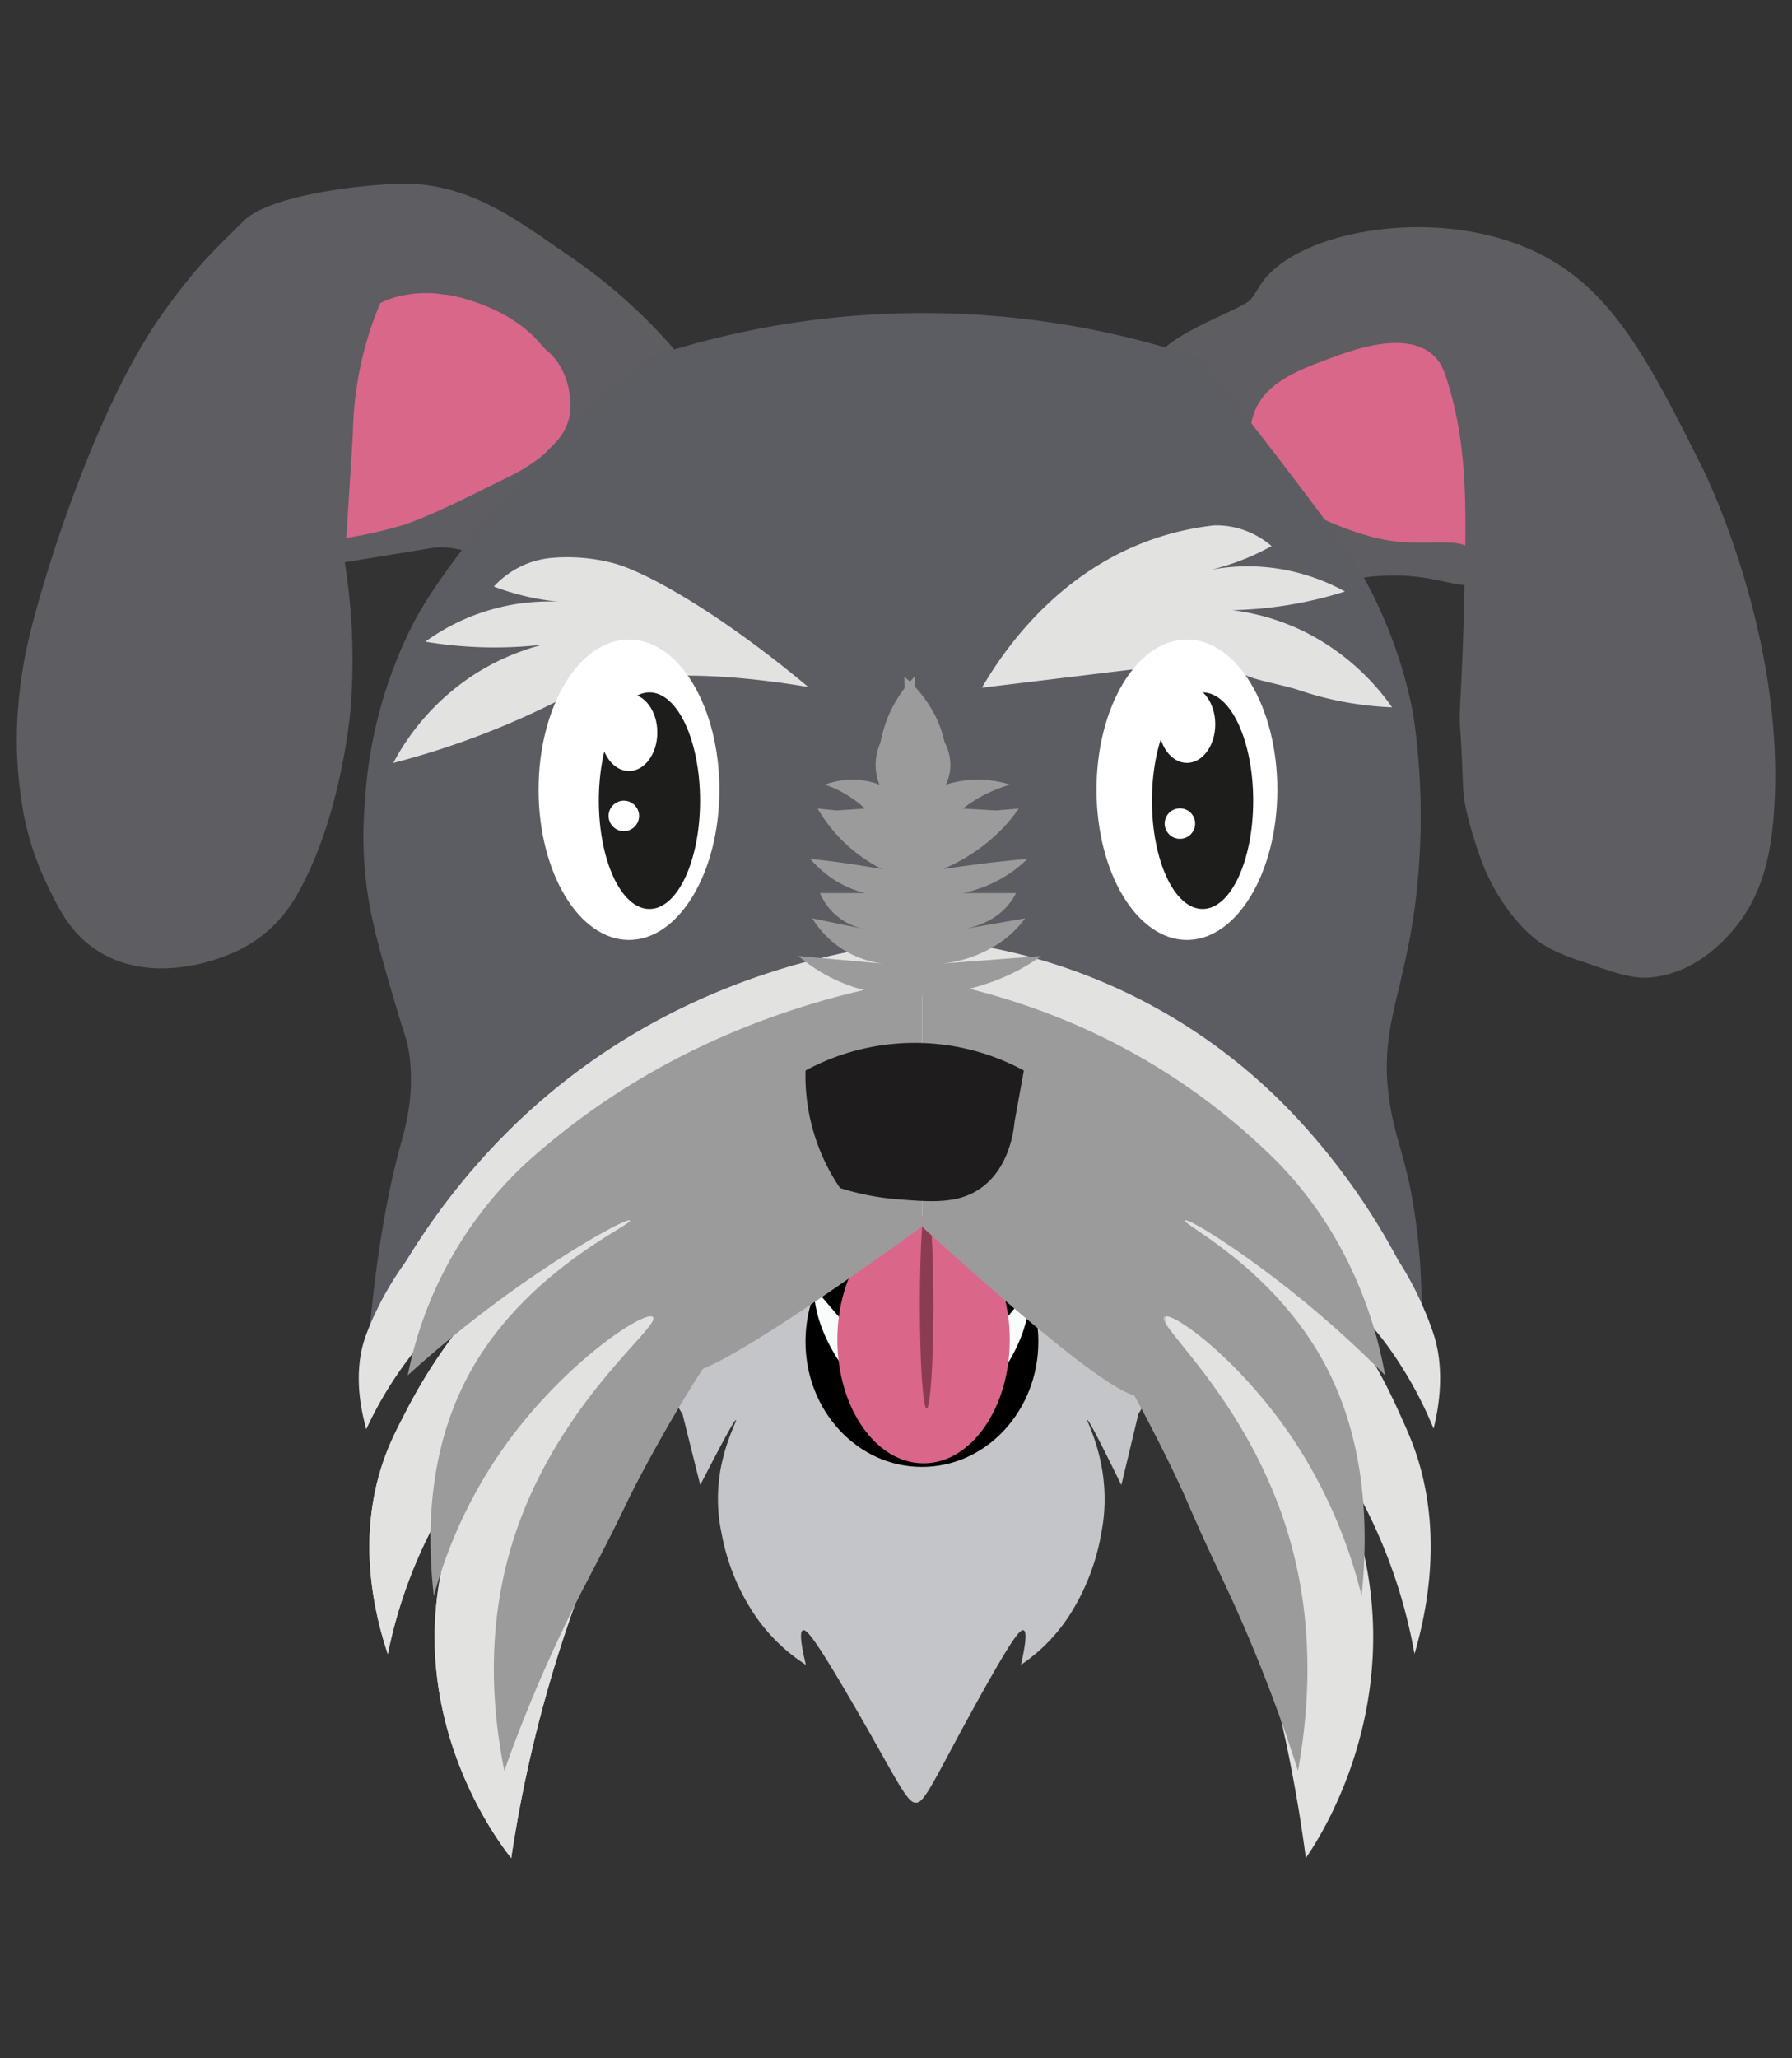 <svg id="Capa_1" data-name="Capa 1" xmlns="http://www.w3.org/2000/svg" viewBox="0 0 606.71 696.51"><rect x="0" y="0" width="606.71" height="696.51" fill="#333333" stroke="none"/><defs><style>.cls-1{fill:#d96789;}.cls-2{fill:#5d5d62;}.cls-3{fill:#5b5d62;}.cls-4{fill:#e2e2e1;}.cls-5{fill:#c4c5c8;}.cls-6{fill:#f8fcfb;}.cls-7{fill:#da678a;}.cls-8{fill:#8c3c52;}.cls-9{fill:#9c9b9b;}.cls-10{fill:#1e1c1c;}.cls-11{fill:#fff;}.cls-12{fill:#1d1d1b;stroke:#1d1d1b;stroke-miterlimit:10;}</style></defs><path class="cls-1" d="M149.59,99.55s30.63.51,43.4,11.23,13.79,13.79,12.77,19.41S184.82,167.46,168.48,168s-54.13,25-57.19,19.92,0-80.68,0-80.68S123.54,95,129.16,95.46l5.62.51Z"/><path class="cls-1" d="M411.9,135.55s22.47-30.12,58.72-29.61,29.11,92.42,29.11,92.42-34.15-4.59-43.63-14.81-19.69-9.19-33-24-10.21-4.08-11.23-12.76S411.9,135.55,411.9,135.55Z"/><path class="cls-2" d="M183.41,209.39l44.89-91.12a182.35,182.35,0,0,0-35.64-31.69c-16.6-11.25-33.49-25.21-58-24.39C122,62.61,91.3,66,82.47,74.8,77.13,80.14,72.24,84.71,66.74,91c0,0-6.95,8.09-13.29,17.41-21.7,31.9-37.08,83.76-39.56,92.24-4.44,15.22-6.54,25.19-7.56,36.57a134.9,134.9,0,0,0,.85,33.12,95.76,95.76,0,0,0,7.57,26.49c4.67,10.1,8.79,18.79,18.09,24.82,18.8,12.18,42.11,2.48,44.81,1.36a46.11,46.11,0,0,0,13.45-8.34A47.79,47.79,0,0,0,100.46,303c15.14-26.09,18.18-62.44,18.18-62.44a209.17,209.17,0,0,0-1.9-50.23l2.74-43.57a118.19,118.19,0,0,1,9.25-44.16s11.36-6.73,29.45-1.26,24.39,14.72,25.65,16l1.26,1.26s8.41,5.89,8,19.77S172.9,161,171.21,161.87c-15.59,7.79-27.9,13.8-35.33,16a148.81,148.81,0,0,1-18.62,4.2l-.52,8.24,29.66-4.87a24,24,0,0,1,8.41.42C168.68,188.19,178.22,200.64,183.41,209.39Z"/><path class="cls-2" d="M390.53,122.9c3-9.66,30.34-18.12,33-21.66.71-1,1.4-2,1.4-2,.87-1.28,1.4-2.22,1.93-3,11.32-17.31,54.64-26,87.62-13.33,29.81,11.45,42.64,37.06,62,75.63,0,0,28.91,57.69,24,117.93-1,12.43-3.64,27-14.32,39-2.81,3.15-12.48,14-27.32,15.33-6.49.58-12.33-1.66-24-5.67a66.22,66.22,0,0,1-9.84-4s-1.59-.86-3.06-1.81c-5.92-3.82-14.4-13.27-19.64-26.17-1.66-4.08-3-8.42-3.58-10.47a97.47,97.47,0,0,1-2.55-9.7c-1.2-6.11-.65-8-1.64-23.84-.22-3.49-.26-3.24-.29-4.61-.14-5.52.57-10.64,1.29-33.71,0-1.73.35-11.37.53-23,.3-19.9.17-39.51-6.2-59.31-1-3.23-2.08-6-4.66-8.33-9.26-8.43-27.35-1.71-34.65,1-11.38,4.23-22.92,8.52-26.32,19.66-3.26,10.68,3.13,20.53,3.67,21.32,3.37,5,7.91,7.36,17,12a102.85,102.85,0,0,0,17.64,7c.13,0,1.31.38,2.35.65,16.53,4.32,28.88-1.09,33.76,4.67,2.37,2.8,2.72,7.94.68,10.21-3.52,3.92-12.46-2.56-29.69-1.86-4.36.18-6.92.27-10.42,1.3-9.7,2.88-23.05,12.77-25.31,21.51-.09.38-.24,1-.67,1.15-2.43.74-8.63-15.74-24-50.31-5-11.23-8.42-23.2-14.32-34C391.37,128.18,389.61,125.93,390.53,122.9Z"/><path class="cls-3" d="M125.23,449.16c2.76-29.32,6.82-48.76,10.43-61.86,1.52-5.5,4.68-16.16,3-29.83-.7-5.62-1.55-6.34-5.65-20.46-4.34-14.92-7.34-25.27-8.88-37a132,132,0,0,1-.59-28.4,153.07,153.07,0,0,1,15.94-59.78c1.61-3.17,7.67-14.87,25.14-36a420.85,420.85,0,0,1,54.3-54.58,294.26,294.26,0,0,1,187.35,0c12.67,15.78,23,29.19,30.63,39.17,18.86,24.77,23,31.49,26.59,38.27a156.68,156.68,0,0,1,14.93,42.76,234.78,234.78,0,0,1,.64,65.08c-4.24,31.77-12.72,42.61-8.3,68.2,2.19,12.7,5.7,18.23,8.43,37.53a212.76,212.76,0,0,1,2,36.91Z"/><path class="cls-4" d="M416.46,222.56c-.1,7.18,13.89,7.84,23.57,11.1a111.64,111.64,0,0,0,31.28,5.72,80,80,0,0,0-29.42-25.47,76.44,76.44,0,0,0-24.68-7.41,136.21,136.21,0,0,0,22.25-2.32,135.18,135.18,0,0,0,15.89-4,68.65,68.65,0,0,0-24.59-8,67.78,67.78,0,0,0-24.56,1.46A80.83,80.83,0,0,0,423,188.51a78.52,78.52,0,0,0,7.51-3.7,29.38,29.38,0,0,0-11.22-6,28.51,28.51,0,0,0-8.2-1,95.1,95.1,0,0,0-21.2,4.83c-32.52,11.48-50.37,38-57.46,50.12l84.07-10.2"/><path class="cls-4" d="M316.15,421a70.24,70.24,0,0,1,58.41,17.42c21.17,18.92,27.08,44.76,28.55,52.21a482,482,0,0,1,25,69.2,506.48,506.48,0,0,1,14,69c3.73-5.37,29.21-43.38,21.29-94.46-5.67-36.57-25.14-58.35-31.57-65a150.54,150.54,0,0,1,31.62,43.13,177.42,177.42,0,0,1,15.45,47.26c4.28-14.62,8.91-38.62,1.79-63.78-2.08-7.35-4.66-12.79-7.29-18.6a175.45,175.45,0,0,0-33-49.18c-1.06-1.11,16.33,9.27,29.68,27.71a134.46,134.46,0,0,1,15.28,27.6c3.91-15.77,1.72-26.19.37-30.8a90.19,90.19,0,0,0-3.39-9.15,107.89,107.89,0,0,0-9-17.11,227.84,227.84,0,0,0-34.15-47.95,191.7,191.7,0,0,0-123-60.5V421l87,69.63"/><path class="cls-4" d="M316.15,421c-6-.91-37.72-5.11-66.35,17.42-24.05,18.92-30.76,44.76-32.43,52.21A445,445,0,0,0,189,559.86a452.9,452.9,0,0,0-15.92,69c-4.24-5.37-33.18-43.38-24.18-94.46a115.63,115.63,0,0,1,35.85-65,153.87,153.87,0,0,0-35.91,43.13,162.47,162.47,0,0,0-17.54,47.26c-4.87-14.62-10.13-38.62-2-63.78,2.36-7.35,5.29-12.79,8.29-18.6A176.25,176.25,0,0,1,175,428.3c1.21-1.11-18.54,9.27-33.71,27.71A130.32,130.32,0,0,0,124,483.61c-4.45-15.77-2-26.19-.42-30.8a84.68,84.68,0,0,1,3.84-9.15,106.15,106.15,0,0,1,10.27-17.11,231,231,0,0,1,38.79-47.95c52.17-49,112.79-58.27,139.69-60.5V421l-98.78,69.63"/><path class="cls-4" d="M316.15,421c-6-.91-37.72-5.11-66.35,17.42-24.05,18.92-30.76,44.76-32.43,52.21A445,445,0,0,0,189,559.86a452.9,452.9,0,0,0-15.92,69c-4.24-5.37-33.18-43.38-24.18-94.46a115.63,115.63,0,0,1,35.85-65,153.87,153.87,0,0,0-35.91,43.13,162.47,162.47,0,0,0-17.54,47.26c-4.87-14.62-10.13-38.62-2-63.78,2.36-7.35,5.29-12.79,8.29-18.6A176.25,176.25,0,0,1,175,428.3c1.21-1.11-18.54,9.27-33.71,27.71A130.32,130.32,0,0,0,124,483.61c-4.45-15.77,10.83-53.18,13.69-57.06a231,231,0,0,1,38.79-47.95c52.17-49,112.79-58.27,139.69-60.5V421l-98.78,69.63"/><path class="cls-5" d="M308,422.6h83.79c1.76,6.22,5.56,22.44.42,40.46a61.94,61.94,0,0,1-6.8,15.53l-5.76,24c-8.87-18.1-11.25-22.21-11.53-22s5,9.83,5.76,23.3a58.94,58.94,0,0,1-1,14.89,75.26,75.26,0,0,1-9.95,26.54,58.54,58.54,0,0,1-17.28,18.12c1.22-5.3,2.22-10.93,1-11.65s-4.13,3.16-14.66,22C317.22,600.26,312.91,611,310,610c-1.5-.54-3-4.44-2-21Z"/><path class="cls-5" d="M312.31,422.6H224.38c-1.85,6.22-5.84,22.44-.45,40.46a60.61,60.61,0,0,0,7.15,15.53q3,12,6,24c9.31-18.1,11.8-22.21,12.09-22,.45.29-5.21,9.83-6,23.3a55.9,55.9,0,0,0,1.1,14.89,73.06,73.06,0,0,0,10.44,26.54,59.75,59.75,0,0,0,18.14,18.12c-1.29-5.3-2.34-10.93-1.1-11.65s4.34,3.16,15.38,22C302.67,600.26,307.19,611,310.22,610c1.58-.54,3.13-4.44,2.09-21Z"/><ellipse cx="312.13" cy="454.03" rx="39.42" ry="42.43"/><path class="cls-6" d="M308,473.69l-32.47-37.95a38.1,38.1,0,0,0,1.29,9.25c4.11,15.52,16.69,27.69,20.82,31.47"/><path class="cls-6" d="M316.73,475l31.93-38.41a37.8,37.8,0,0,1-1,9.47c-3.6,15.86-16.07,28.14-20.17,31.95"/><ellipse class="cls-7" cx="312.69" cy="453.42" rx="29.19" ry="41.82"/><ellipse class="cls-8" cx="313.73" cy="441.6" rx="2.3" ry="35.09"/><path class="cls-4" d="M190.24,236.5a277.41,277.41,0,0,1-26.09,11.71,275.26,275.26,0,0,1-31,10,80.92,80.92,0,0,1,26.43-29.28,79.5,79.5,0,0,1,24.11-10.74,143.49,143.49,0,0,1-23,.76A142.42,142.42,0,0,1,144,217.16a71.4,71.4,0,0,1,49.13-13.24,84.53,84.53,0,0,1-17.77-2.78c-2.95-.79-5.67-1.69-8.16-2.63a30.49,30.49,0,0,1,10.6-7.48,30.81,30.81,0,0,1,8.21-2.14,61.17,61.17,0,0,1,22.24,1.87c11.54,3.3,36.38,17.46,65.39,41.74C227.48,224.84,203.6,229.92,190.24,236.5Z"/><path class="cls-9" d="M312.13,415.17a141.27,141.27,0,0,0-61.5,31.61c-9.66,8.6-31,46.34-38.39,61.73-8.05,16.79-12.56,24.52-18.67,36.83a493.62,493.62,0,0,0-22.82,53.95c-4.12-20.6-6.37-48.59,3.11-78.33,14.77-46.38,50.15-72.25,47.2-75.22-2.53-2.56-30.05,15.3-50.52,44.17a160.21,160.21,0,0,0-23.66,50.24c-2.68-23.66-1.55-52.86,14.1-78.91,19.36-32.2,53.23-46.81,52.3-48.18-.78-1.17-23.7,11.33-49.11,30.66-11.1,8.45-19.92,16.11-26.11,21.73a133.06,133.06,0,0,1,40.61-72.34q7.14-6.39,15.23-12.57c40.21-30.54,83.51-43.67,118.23-49.38v84q-77,55.57-82.39,49.32-3.6-4.15,24.7-35.87"/><path class="cls-9" d="M308.12,336.85a76.34,76.34,0,0,0,31.94-6.21,68.53,68.53,0,0,0,12.46-7.09l-33.74,2.59a42.38,42.38,0,0,0,20.89-7.9,36,36,0,0,0,7.4-7.44l-21,3.66c2.71-.45,9.36-1.91,14.4-7.2a20.62,20.62,0,0,0,3.52-5H326.05a45.49,45.49,0,0,0,14.79-6,41.57,41.57,0,0,0,7-5.57q-6.27.54-12.85,1.31-8.14,1-15.74,2.14a61.61,61.61,0,0,0,18.46-12.05,55.77,55.77,0,0,0,7.22-8.44l-7.61.64h0l-11.28-.64a43.82,43.82,0,0,1,6.61-4.32,47.43,47.43,0,0,1,9.38-3.77A37,37,0,0,0,328,264a35.89,35.89,0,0,0-7.75,1.54,15.54,15.54,0,0,0,1.33-4.22,16.25,16.25,0,0,0-1.76-10.07,39.11,39.11,0,0,0-3.11-8.86A43.13,43.13,0,0,0,306.17,229Z"/><path class="cls-9" d="M308,336.85a56.29,56.29,0,0,1-27.11-6.21,57.12,57.12,0,0,1-10.58-7.09L299,326.14a32.75,32.75,0,0,1-17.74-7.9A34,34,0,0,1,275,310.8l17.85,3.66a20.8,20.8,0,0,1-12.23-7.2,21.14,21.14,0,0,1-3-5h15.22a35.36,35.36,0,0,1-12.56-6,37.5,37.5,0,0,1-5.95-5.57q5.32.54,10.91,1.31,6.92,1,13.35,2.14a52.26,52.26,0,0,1-15.66-12.05,53.89,53.89,0,0,1-6.13-8.44l6.46.64h0l9.58-.64a37.81,37.81,0,0,0-5.62-4.32,37.21,37.21,0,0,0-7.95-3.77A26.85,26.85,0,0,1,291.16,264a26.37,26.37,0,0,1,6.58,1.54,18,18,0,0,1-1.12-4.22,18.82,18.82,0,0,1,1.48-10.07,44.91,44.91,0,0,1,2.65-8.86A42.5,42.5,0,0,1,309.68,229Q308.84,282.91,308,336.85Z"/><path class="cls-9" d="M312.13,415.17a122.84,122.84,0,0,1,55.38,31.61c8.71,8.6,27.92,46.34,34.57,61.73,7.26,16.79,11.32,24.52,16.82,36.83a523.89,523.89,0,0,1,20.56,53.95c3.71-20.6,5.73-48.59-2.8-78.33-13.31-46.38-45.17-72.25-42.52-75.22,2.28-2.56,27.07,15.3,45.5,44.17A169,169,0,0,1,461,540.15c2.42-23.66,1.4-52.86-12.7-78.91-17.43-32.2-47.93-46.81-47.1-48.18.71-1.17,21.35,11.33,44.23,30.66,10,8.45,17.95,16.11,23.51,21.73a142.63,142.63,0,0,0-13-39.25,131.63,131.63,0,0,0-23.58-33.09q-6.42-6.39-13.72-12.57c-36.21-30.54-75.21-43.67-106.47-49.38v84q69.56,63.3,75.29,56.83,4-4.54-23.34-43.38"/><path class="cls-10" d="M346.64,362.3a77.73,77.73,0,0,0-73.92,0,67.7,67.7,0,0,0,11.68,39.77,87,87,0,0,0,19.45,3.8c11.5.92,20.62,1.65,28.27-3.8,9.27-6.6,11-18.44,11.41-22.65"/><ellipse class="cls-11" cx="212.95" cy="267.27" rx="30.61" ry="50.84"/><ellipse class="cls-11" cx="401.85" cy="267.27" rx="30.61" ry="50.84"/><ellipse class="cls-12" cx="219.88" cy="270.98" rx="16.64" ry="36.15"/><ellipse class="cls-12" cx="407.15" cy="270.98" rx="16.64" ry="36.15"/><ellipse class="cls-11" cx="212.95" cy="247.89" rx="9.6" ry="13.06"/><ellipse class="cls-11" cx="401.85" cy="245.13" rx="9.6" ry="13.06"/><circle class="cls-11" cx="211.21" cy="276.14" r="5.16"/><circle class="cls-11" cx="399.48" cy="278.74" r="5.16"/></svg>